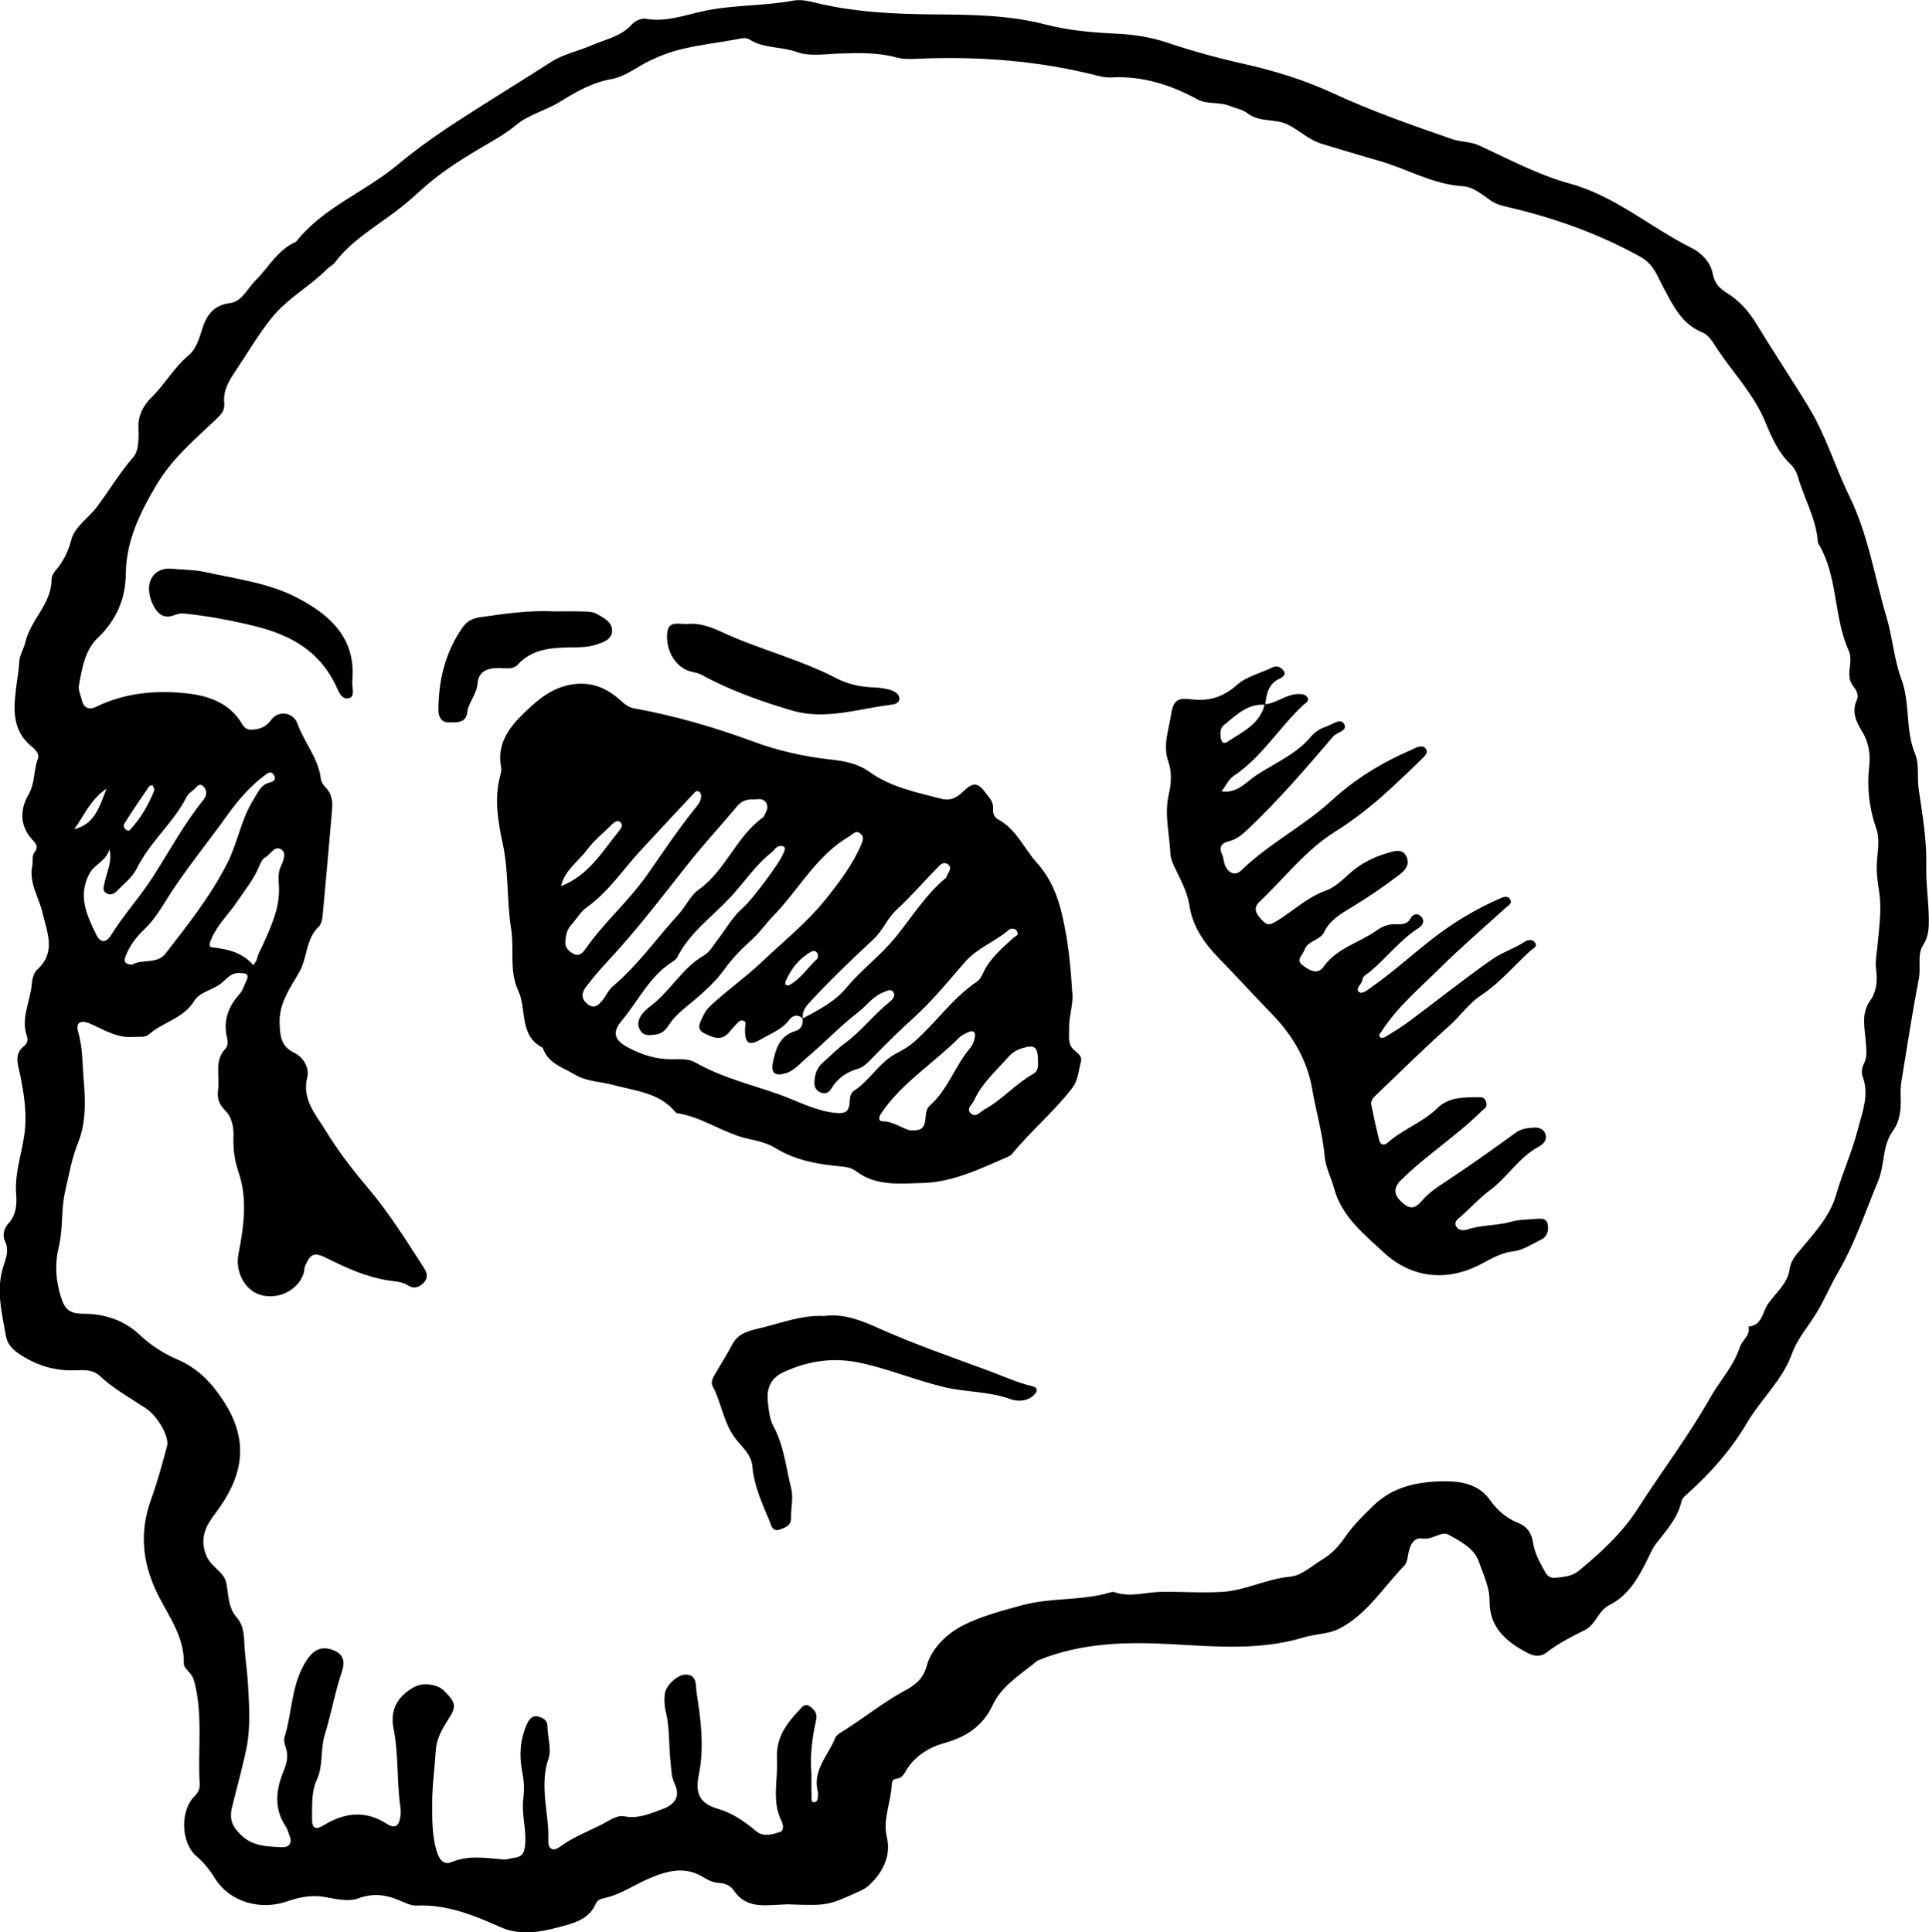 <?xml version="1.0" encoding="UTF-8"?>
<svg width="59.596mm" height="59.7mm" version="1.1" viewBox="0 0 59.596 59.7" xmlns="http://www.w3.org/2000/svg"><g id="skull"><path d="m2.291 25.62c0.624-0.152 0.771-0.66 0.999-1.253-0.528 0.362-0.699 0.858-0.999 1.253m1.677 0.05c0.019-0.012 0.039-0.019 0.052-0.034 0.324-0.356 0.569-0.763 0.743-1.211 0.017-0.042-0.03-0.109-0.048-0.165-0.037 0.012-0.092 0.012-0.11 0.038-0.259 0.379-0.52 0.757-0.762 1.146-0.05 0.081 0.001 0.194 0.123 0.225m3.863 4.149c0.051-0.084 0.098-0.132 0.109-0.187 0.031-0.161 0.12-0.294 0.184-0.439 0.255-0.571 0.528-1.149 0.496-1.792-0.011-0.227-0.038-0.429 0.064-0.646 0.074-0.158 0.177-0.404 0.009-0.51-0.21-0.132-0.331 0.155-0.495 0.247-0.086 0.048-0.134 0.143-0.174 0.242-0.167 0.417-0.451 0.76-0.699 1.129-0.259 0.384-0.606 0.707-0.791 1.14-0.037 0.086-0.111 0.249 0.008 0.264 0.465 0.059 0.914 0.133 1.287 0.552m-4.45-3.583c-0.08 0.364-0.456 0.46-0.615 0.757-0.367 0.685-0.081 1.287 0.21 1.883 0.127 0.261 0.301 0.269 0.459 0.016 0.397-0.635 0.906-1.194 1.303-1.815 0.507-0.793 0.953-1.624 1.548-2.359 0.126-0.155 0.116-0.321-0.016-0.434-0.127-0.109-0.209 0.064-0.298 0.13-0.079 0.06-0.164 0.131-0.207 0.216-0.409 0.8-1.129 1.38-1.529 2.192-0.138 0.28-0.412 0.496-0.64 0.725-0.085 0.085-0.218 0.127-0.334 0.031-0.095-0.078-0.052-0.176-0.034-0.279 0.064-0.346 0.256-0.672 0.153-1.063m0.704 3.571c0.293-0.185 0.767-0.003 1.034-0.346 0.691-0.891 1.39-1.774 1.907-2.79 0.327-0.643 0.427-1.371 0.823-1.988 0.135-0.211 0.209-0.435 0.479-0.502 0.138-0.035 0.235-0.109 0.123-0.256-0.085-0.111-0.174-0.039-0.259 0.024-0.462 0.345-0.83 0.77-1.167 1.241-0.634 0.888-1.334 1.729-1.909 2.658-0.194 0.313-0.387 0.612-0.655 0.867-0.252 0.239-0.46 0.515-0.584 0.847-0.06 0.162 0.002 0.231 0.208 0.245m20.989 24.977c0 0.271-6e-3 0.496 0.004 0.721 0.003 0.066-0.034 0.194 0.097 0.176 0.087-0.013 0.096-0.118 0.102-0.199 0.003-0.041 0.005-0.084-0.005-0.122-0.174-0.669 0.325-1.123 0.539-1.667 0.039-0.098 0.176-0.166 0.278-0.231 0.631-0.401 1.213-0.871 1.877-1.232 0.249-0.135 0.554-0.324 0.668-0.754 0.142-0.539 0.619-0.999 1.118-1.255 0.57-0.291 1.218-0.458 1.839-0.627 0.883-0.241 1.836-0.128 2.728-0.398 0.038-0.011 0.085-0.014 0.122-0.002 0.478 0.167 0.951-0.003 1.427-0.011 0.632-0.011 1.267 0.039 1.897 3.53e-4 0.717-0.043 1.368-0.403 2.097-0.469 0.351-0.032 0.681-0.341 1.01-0.542 0.281-0.17 0.496-0.4 0.688-0.681 0.246-0.358 0.565-0.67 0.878-0.976 0.61-0.596 1.408-0.746 2.201-0.748 0.504-0.001 1.056 0.081 1.406 0.59 0.206 0.299 0.512 0.554 0.836 0.683 0.33 0.132 0.442 0.346 0.486 0.632 0.051 0.336 0.217 0.613 0.375 0.9 0.079 0.143 0.172 0.191 0.346 0.173 0.248-0.026 0.488-0.047 0.689-0.212 0.689-0.566 1.351-1.177 1.827-1.923 0.733-1.149 1.565-2.233 2.235-3.423 0.298-0.529 0.731-0.979 0.921-1.575 0.069-0.215 0.334-0.349 0.263-0.625 0.425-0.033 0.434-0.456 0.604-0.701 0.238-0.343 0.606-0.627 0.667-1.071 0.034-0.246 0.167-0.402 0.312-0.577 0.441-0.533 0.929-1.041 1.127-1.728 0.197-0.684 0.495-1.332 0.672-2.025 0.137-0.535 0.353-1.045 0.151-1.608-0.049-0.135-0.035-0.284 0.035-0.418 0.11-0.212 0.072-0.429 0.058-0.657-0.027-0.434-0.164-0.873 0.141-1.297 0.186-0.259 0.225-0.604 0.177-0.942-0.037-0.263 0.025-0.525 0.047-0.787 0.043-0.517 0.125-1.037 0.055-1.561-0.039-0.29-0.092-0.57-0.083-0.877 0.011-0.373 0.115-0.772-0.017-1.147-0.218-0.624-0.291-1.254-0.215-1.919 0.041-0.356-0.013-0.735-0.216-1.067-0.183-0.3-0.338-0.606-0.167-0.977 0.064-0.137-0.001-0.291-0.094-0.403-0.146-0.174-0.153-0.358-0.126-0.572 0.023-0.18 0.042-0.391-0.029-0.546-0.479-1.062-0.325-2.301-0.944-3.321-0.01-0.016-0.01-0.04-0.012-0.06-0.059-0.722-0.433-1.347-0.626-2.028-0.037-0.132-0.123-0.266-0.223-0.361-0.379-0.36-0.582-0.836-0.771-1.293-0.349-0.844-0.97-1.495-1.468-2.231-0.129-0.191-0.257-0.451-0.481-0.542-0.649-0.263-0.901-0.834-1.205-1.392-0.184-0.337-0.292-0.714-0.704-0.942-1.304-0.722-2.684-1.212-4.128-1.545-0.178-0.041-0.338-0.085-0.5-0.195-0.265-0.18-0.537-0.424-0.857-0.443-0.933-0.055-1.731-0.543-2.603-0.788-0.574-0.161-1.161-0.347-1.74-0.516-0.431-0.127-0.722-0.435-1.09-0.611-0.367-0.176-0.856-0.054-1.217-0.333-0.169-0.131-0.368-0.156-0.551-0.231-0.33-0.137-0.701-0.039-1.004-0.205-0.833-0.454-1.704-0.729-2.663-0.678-0.14 0.007-0.286-0.018-0.423-0.053-1.814-0.464-3.658-0.602-5.523-0.525-0.224 0.009-0.461 0.023-0.673-0.035-0.585-0.16-1.173-0.145-1.768-0.125-0.446 0.015-0.932 0.097-1.329-0.047-0.48-0.175-1.015-0.102-1.46-0.387-0.119-0.077-0.277-0.028-0.421-0.001-0.542 0.099-1.092 0.162-1.628 0.288-0.346 0.081-0.683 0.202-1.017 0.361-0.401 0.19-0.773 0.501-1.194 0.575-0.607 0.107-1.107 0.399-1.602 0.705-0.436 0.27-0.955 0.387-1.345 0.712-0.367 0.306-0.779 0.521-1.181 0.761-0.611 0.366-1.208 0.75-1.737 1.232-0.256 0.233-0.517 0.462-0.793 0.671-0.658 0.497-1.382 0.914-1.893 1.589-0.06 0.079-0.162 0.124-0.234 0.197-0.543 0.547-1.24 0.911-1.731 1.529-0.407 0.511-0.732 1.068-1.091 1.606-0.213 0.318-0.401 0.616-0.361 1.007 0.024 0.23-0.09 0.349-0.251 0.502-0.656 0.623-1.347 1.201-1.829 2.007-0.521 0.871-0.948 1.739-0.961 2.771-0.01 0.789-0.295 1.431-0.881 1.992-0.379 0.362-0.471 0.93-0.567 1.448-0.027 0.147 0.057 0.316 0.094 0.474 0.058 0.244 0.244 0.287 0.425 0.198 0.911-0.446 1.878-0.529 2.857-0.416 0.666 0.077 1.296 0.311 1.664 0.94 0.092 0.157 0.198 0.189 0.347 0.175 0.229-0.022 0.401-0.094 0.558-0.307 0.225-0.307 0.687-0.228 0.812 0.131 0.204 0.581 0.646 1.059 0.717 1.696 0.011 0.092 0.077 0.193 0.145 0.261 0.195 0.194 0.224 0.431 0.203 0.682-0.093 1.095-0.189 2.19-0.292 3.284-0.011 0.118-0.042 0.266-0.12 0.341-0.317 0.305-0.354 0.722-0.472 1.104-0.055 0.177-0.136 0.319-0.232 0.477-0.26 0.427-0.526 0.865-0.505 1.406 0.015 0.376 0.032 0.707 0.449 0.908 0.284 0.137 0.48 0.458 0.402 0.772-0.168 0.672 0.284 1.163 0.557 1.611 0.374 0.614 0.827 1.214 1.302 1.771 0.662 0.778 1.197 1.638 1.747 2.49 0.103 0.159 0.133 0.304 0.009 0.447-0.132 0.151-0.31 0.22-0.493 0.102-0.201-0.13-0.423-0.124-0.644-0.161-0.647-0.109-1.247-0.371-1.827-0.662-0.411-0.206-0.526-0.203-0.712 0.21-0.032 0.072-0.022 0.162-0.048 0.238-0.175 0.524-0.785 0.826-1.335 0.664-0.494-0.146-0.781-0.728-0.68-1.254 0.161-0.84 0.292-1.69 0.005-2.531-0.121-0.355-0.172-0.71-0.157-1.084 0.012-0.311-0.044-0.621-0.277-0.852-0.178-0.177-0.233-0.382-0.2-0.616 0.062-0.43-0.134-0.907 0.242-1.286 0.056-0.057 0.062-0.203 0.04-0.295-0.134-0.542 0.025-0.988 0.392-1.389 0.091-0.101 0.128-0.251 0.191-0.377 0.133-0.267-0.043-0.255-0.225-0.261-0.238-0.008-0.371 0.176-0.519 0.299-0.27 0.225-0.684 0.28-0.858 0.562-0.337 0.549-0.964 0.651-1.399 1.034-0.123 0.109-0.308 0.065-0.471 0.079-0.502 0.044-0.901-0.213-1.325-0.401-0.312-0.139-0.48-0.052-0.39 0.256 0.147 0.502 0.129 1.015 0.173 1.521 0.054 0.631 0.064 1.293-0.171 1.876-0.203 0.502-0.287 1.009-0.406 1.523-0.131 0.565-0.058 1.143-0.194 1.703-0.132 0.544-0.099 1.071 0.084 1.617 0.135 0.401 0.334 0.457 0.706 0.459 0.633 0.004 1.238 0.206 1.702 0.646 0.345 0.328 0.752 0.588 1.152 0.757 0.661 0.279 1.089 0.744 1.449 1.3 0.815 1.257 0.591 2.336-0.253 3.458-0.284 0.376-0.503 0.744-0.288 1.299 0.146 0.378 0.562 0.507 0.626 0.872 0.064 0.363 0.06 0.756 0.308 1.037 0.26 0.294 0.231 0.645 0.254 0.965 0.025 0.366 0.082 0.729 0.103 1.091 0.039 0.671 0.085 1.366-0.049 2.015-0.125 0.605-0.298 1.208-0.444 1.814-0.092 0.379 0.022 0.604 0.283 0.855 0.363 0.35 0.808 0.35 1.249 0.374 0.219 0.012 0.346-0.115 0.246-0.36-0.038-0.095-0.061-0.2-0.117-0.283-0.374-0.553-0.301-1.14-0.071-1.699 0.11-0.267 0.161-0.49 0.067-0.756-0.033-0.093-0.062-0.21-0.035-0.298 0.249-0.799 0.206-1.681 0.705-2.412 0.2-0.293 0.444-0.413 0.777-0.291 0.315 0.116 0.413 0.318 0.287 0.69-0.215 0.635-0.326 1.297-0.524 1.932-0.143 0.459-0.042 0.948-0.241 1.379-0.181 0.392-0.145 0.802-0.153 1.208-6e-3 0.31 0.106 0.366 0.367 0.207 0.641-0.392 1.288-0.463 1.94-0.042 0.264 0.17 0.373 0.06 0.419-0.195 0.018-0.099 0.02-0.206 0.005-0.305-0.117-0.81-0.052-1.635-0.212-2.441-0.118-0.596 0.133-1.007 0.647-1.289 0.257-0.141 0.705-0.088 0.909 0.117 0.371 0.373 0.4 0.476 0.137 0.884-0.191 0.296-0.365 0.598-0.387 0.95-0.034 0.551-0.114 1.104-0.113 1.651 3.53e-4 0.48-6e-3 0.979 0.132 1.454 0.068 0.235 0.199 0.469 0.465 0.358 0.535-0.222 1.066-0.126 1.604-0.081 0.099 0.009 0.201-0.036 0.302-0.046 0.27-0.026 0.349-0.146 0.37-0.437 0.035-0.468-0.117-0.919-0.06-1.378 0.033-0.267 0.032-0.519-0.022-0.788-0.107-0.528-0.091-1.06 0.149-1.561 0.065-0.137 0.172-0.25 0.335-0.207 0.137 0.036 0.283 0.111 0.284 0.283 0.002 0.34 0.132 0.732 0.037 1.006-0.3 0.867 0.023 1.706-0.009 2.554-0.009 0.226 0.125 0.353 0.357 0.183 0.404-0.298 0.872-0.476 1.315-0.7 0.214-0.109 0.436-0.288 0.68-0.241 0.425 0.08 0.781-0.08 1.157-0.217 0.412-0.15 0.578-0.399 0.392-0.795-0.103-0.219-0.097-0.418-0.122-0.636-0.062-0.528-0.021-1.065-0.15-1.588-0.043-0.176-0.049-0.369-0.03-0.549 0.026-0.253 0.389-0.592 0.629-0.595 0.383-0.007 0.319 0.332 0.351 0.54 0.134 0.847 0.243 1.707 0.071 2.555-0.117 0.578 0.016 0.887 0.61 1.059 0.422 0.122 0.806 0.382 1.152 0.677 0.231 0.197 0.508 0.11 0.751 0.029 0.123-0.041 0.097-0.227 0.045-0.331-0.314-0.623-0.108-1.274-0.143-1.912-0.035-0.653 0.274-1.083 0.675-1.505 0.097-0.102 0.181-0.249 0.351-0.123 0.135 0.1 0.229 0.212 0.184 0.414-0.125 0.557-0.193 1.121-0.146 1.649m-0.694 4.043c-0.164 0.008-0.389 0.019-0.614 0.03-0.428 0.021-0.818-0.053-1.078-0.441-0.113-0.168-0.279-0.237-0.471-0.248-0.17-0.01-0.316-0.073-0.457-0.162-0.56-0.355-1.09-0.231-1.669 0.011-0.48 0.201-0.913 0.515-1.431 0.624-0.107 0.023-0.206 0.068-0.246 0.164-0.214 0.503-0.707 0.614-1.138 0.729-0.587 0.157-1.209 0.267-1.809-3.53e-4 -0.826-0.368-1.655-0.706-2.59-0.666-0.191 0.008-0.392-0.105-0.581-0.181-0.406-0.163-0.782-0.203-1.225-0.04-0.294 0.108-0.679 0.023-1.012-0.04-0.419-0.079-0.813 0.004-1.188 0.134-0.822 0.285-1.766 0.02-2.223-0.712-0.165-0.265-0.347-0.492-0.583-0.696-0.475-0.412-0.498-1.41-0.045-1.847 0.122-0.118 0.163-0.247 0.155-0.377-0.063-1.05 0.105-2.112-0.165-3.153-0.034-0.128-0.089-0.224-0.173-0.313-0.071-0.075-0.154-0.153-0.152-0.258 0.015-0.766-0.401-1.363-0.74-2.002-0.513-0.968-0.669-1.966-0.275-3.057 0.193-0.534 0.348-1.099 0.496-1.656 0.076-0.285-0.291-0.922-0.644-1.157-0.485-0.324-1.002-0.603-1.431-1.005-0.234-0.219-0.526-0.183-0.803-0.176-0.634 0.018-1.2-0.172-1.717-0.525-0.19-0.13-0.343-0.303-0.383-0.537-0.125-0.72-0.318-1.439-0.071-2.174 0.083-0.248 0.173-0.492 0.037-0.77-0.081-0.167-0.02-0.39 0.103-0.522 0.251-0.271 0.273-0.591 0.247-0.916-0.056-0.709 0.224-1.367 0.278-2.059 0.043-0.557-0.048-1.096-0.155-1.633-0.065-0.324-0.205-0.634 0.134-0.894 0.082-0.063 0.115-0.187 0.08-0.283-0.205-0.563 0.102-1.078 0.145-1.617 0.012-0.156 0.062-0.354 0.169-0.451 0.595-0.544 0.304-1.142 0.165-1.75-0.111-0.486-0.43-0.93-0.317-1.464 0.029-0.138-0.025-0.292 0.072-0.417 0.141-0.18 0.022-0.279-0.095-0.41-0.374-0.421-0.349-0.931-0.099-1.357 0.213-0.363 0.156-0.753 0.293-1.112 0.057-0.15-0.068-0.282-0.175-0.369-0.683-0.55-0.565-1.281-0.472-2.009 0.026-0.202 0.064-0.404 0.072-0.607 0.01-0.227 0.144-0.422 0.187-0.612 0.158-0.7 0.805-1.183 0.811-1.932 0.001-0.108 0.046-0.196 0.114-0.277 0.238-0.281 0.398-0.581 0.494-0.957 0.103-0.404 0.514-0.662 0.773-0.998 0.392-0.51 0.712-1.07 1.143-1.558 0.18-0.204 0.172-0.618 0.161-0.933-0.014-0.385 0.182-0.7 0.395-0.908 0.419-0.41 0.702-0.93 1.156-1.309 0.227-0.189 0.324-0.508 0.416-0.804 0.132-0.425 0.345-0.744 0.86-0.809 0.373-0.047 0.538-0.451 0.785-0.695 0.414-0.409 0.689-0.958 1.262-1.203 0.834-1.062 2.119-1.53 3.123-2.368 0.679-0.567 1.408-1.067 2.153-1.543 0.871-0.557 1.751-1.1 2.623-1.657 0.355-0.226 0.824-0.322 1.234-0.502 0.426-0.186 0.899-0.266 1.234-0.639 0.107-0.12 0.29-0.204 0.447-0.177 0.632 0.108 1.218-0.124 1.809-0.247 0.908-0.189 1.835-0.147 2.741-0.316 0.219-0.041 0.447 0.01 0.669 0.064 1.196 0.292 2.407 0.351 3.639 0.362 1.153 0.01 2.321 0.014 3.465 0.31 0.699 0.181 1.424 0.249 2.159 0.283 0.524 0.024 1.073 0.097 1.609 0.278 0.764 0.258 1.555 0.474 2.345 0.652 0.957 0.214 1.888 0.498 2.771 0.907 1.202 0.556 2.445 0.992 3.692 1.424 0.27 0.093 0.557 0.07 0.83 0.195 0.92 0.421 1.827 0.911 2.794 1.175 1.417 0.388 2.493 1.354 3.761 1.986 0.321 0.16 0.599 0.439 0.671 0.821 0.052 0.272 0.204 0.436 0.421 0.569 0.391 0.239 0.683 0.568 0.921 0.959 0.528 0.867 1.093 1.711 1.62 2.579 0.537 0.882 0.815 1.852 1.258 2.756 0.584 1.193 0.775 2.491 1.147 3.737 0.183 0.613 0.23 1.299 0.453 1.897 0.284 0.76 0.117 1.572 0.427 2.319 0.134 0.324 0.058 0.725 0.111 1.091 0.115 0.785 0.253 1.581 0.234 2.368-0.014 0.557 0.074 1.095 0.079 1.643 0.003 0.277-0.005 0.541-0.18 0.813-0.184 0.286-0.06 0.675-0.127 1.02-0.201 1.05-0.364 2.107-0.536 3.162-0.026 0.16-0.034 0.326-0.027 0.489 0.016 0.376-0.014 0.752-0.237 1.058-0.341 0.468-0.248 1.048-0.459 1.555-0.397 0.949-0.717 1.93-1.24 2.824-0.232 0.397-0.408 0.822-0.645 1.22-0.257 0.431-0.603 0.809-0.778 1.293-0.294 0.817-0.956 1.4-1.386 2.13-0.496 0.842-1.132 1.558-1.855 2.204-0.078 0.07-0.149 0.127-0.174 0.236-0.121 0.514-0.471 0.894-0.783 1.293-0.09 0.115-0.145 0.239-0.207 0.368-0.294 0.605-0.604 1.216-1.239 1.534-0.35 0.175-0.401 0.591-0.757 0.77-0.409 0.206-0.827 0.415-1.194 0.704-0.155 0.122-0.37 0.105-0.53 0.024-0.664-0.336-1.22-0.783-1.217-1.611 0.002-0.451-0.195-0.838-0.334-1.235-0.146-0.418-0.579-0.632-0.942-0.833-0.208-0.115-0.485 0.173-0.802 0.122-0.301-0.049-0.404 0.274-0.447 0.555-0.015 0.099-0.044 0.216-0.109 0.283-0.651 0.672-1.154 1.511-2.014 1.95-0.325 0.166-0.731 0.158-1.094 0.268-1.35 0.409-2.727 0.283-4.106 0.208-1.381-0.075-2.76-0.041-4.073 0.49-0.072 0.029-0.131 0.091-0.194 0.14-0.471 0.366-0.979 0.703-1.243 1.265-0.311 0.66-0.833 0.983-1.525 1.174-0.407 0.113-0.813 0.359-1.078 0.735-0.104 0.149-0.151 0.335-0.375 0.358-0.09 0.009-0.131 0.085-0.133 0.177-0.018 0.545-0.285 1.054-0.15 1.632 0.122 0.522-0.084 0.999-0.458 1.39-0.099 0.104-0.208 0.192-0.343 0.253-1.022 0.467-1.021 0.468-2.226 0.427" style="stroke-width:.353"/><path d="m25.275 29.51c-0.03-0.125-0.124-0.158-0.223-0.102-0.36 0.206-0.605 0.516-0.772 0.892-0.014 0.032-0.029 0.082-0.014 0.105 0.041 0.064 0.104 0.042 0.156 0.011 0.335-0.199 0.541-0.533 0.823-0.788 0.024-0.022 0.019-0.074 0.029-0.118m-7.94-2.132c0.847-0.327 1.275-1.068 1.795-1.712 0.059-0.073 0.137-0.188 0.029-0.269-0.096-0.072-0.188 0.012-0.261 0.084-0.257 0.255-0.547 0.486-0.761 0.774-0.271 0.364-0.693 0.63-0.802 1.123m14.735 5.374c-0.013-0.43-0.114-0.488-0.522-0.356-0.167 0.054-0.291 0.143-0.398 0.264-0.374 0.425-0.81 0.801-1.052 1.333-0.062 0.138-0.268 0.269-0.093 0.415 0.153 0.127 0.281-0.061 0.419-0.136 0.545-0.298 0.95-0.786 1.491-1.089 0.18-0.101 0.155-0.268 0.154-0.43m-3.954 2.168c0.318 0.023 0.423-0.055 0.464-0.255 0.035-0.174-0.002-0.375 0.156-0.515 0.559-0.495 0.773-1.231 1.25-1.785 0.075-0.088 0.116-0.219 0.137-0.336 0.018-0.103-0.028-0.213-0.171-0.154-0.112 0.047-0.234 0.099-0.316 0.183-0.793 0.797-1.778 1.396-2.418 2.352-0.075 0.112-0.071 0.23 0.038 0.231 0.362 0.004 0.646 0.241 0.862 0.279m-6.454-10.358c-0.019-0.035-0.029-0.085-0.058-0.102-0.095-0.056-0.146 0.026-0.199 0.082-0.539 0.577-1.078 1.154-1.614 1.734-0.547 0.592-0.992 1.277-1.664 1.756-0.193 0.138-0.32 0.367-0.484 0.548-0.133 0.147-0.164 0.326-0.178 0.51-0.014 0.191 0.109 0.303 0.258 0.381 0.166 0.087 0.28-0.032 0.359-0.146 0.574-0.824 1.341-1.481 1.923-2.313 0.484-0.691 0.957-1.407 1.494-2.067 0.092-0.113 0.173-0.228 0.162-0.383m1.66 0.139c-0.2-0.016-0.387 0.019-0.538 0.197-0.508 0.604-1.044 1.185-1.534 1.803-0.804 1.015-1.587 2.047-2.473 2.995-0.236 0.252-0.459 0.517-0.67 0.79-0.137 0.176-0.165 0.366 0.042 0.533 0.205 0.164 0.339 0.037 0.46-0.109 0.116-0.14 0.189-0.325 0.325-0.439 0.777-0.655 1.357-1.488 2.037-2.23 0.219-0.238 0.357-0.572 0.611-0.752 0.844-0.598 1.164-1.65 2.001-2.242 0.015-0.011 0.02-0.035 0.03-0.053 0.064-0.128 0.149-0.257 0.053-0.4-0.079-0.117-0.206-0.115-0.343-0.094m1.487 6.78c-0.151-0.161-0.318-0.115-0.423 0.026-0.22 0.296-0.555 0.415-0.85 0.588-0.406 0.238-0.528 0.151-0.519-0.327 0.001-0.079 0.056-0.18-0.029-0.225-0.111-0.059-0.183 0.041-0.252 0.114-0.07 0.075-0.141 0.149-0.204 0.229-0.246 0.31-0.551 0.148-0.781 0.035-0.285-0.14-0.082-0.4 0.001-0.588 0.062-0.14 0.188-0.25 0.311-0.362 0.478-0.43 1.012-0.812 1.466-1.244 0.669-0.636 1.403-1.221 1.984-1.947 0.413-0.516 0.816-1.045 1.084-1.66 0.062-0.143 0.118-0.273-0.032-0.379-0.135-0.095-0.219 0.039-0.319 0.097-1.02 0.588-1.557 1.639-2.346 2.449-0.224 0.23-0.406 0.501-0.648 0.722-0.315 0.287-0.617 0.582-0.871 0.939-0.252 0.353-0.592 0.666-0.921 0.944-0.294 0.249-0.602 0.464-0.81 0.797-0.09 0.143-0.214 0.249-0.389 0.273-0.184 0.026-0.375 0.061-0.49-0.143-0.106-0.188-0.035-0.359 0.083-0.508 0.075-0.095 0.173-0.175 0.27-0.249 0.594-0.455 0.954-1.153 1.619-1.54 0.189-0.11 0.301-0.322 0.438-0.501 0.256-0.335 0.464-0.712 0.79-0.991 0.25-0.215 1.097-1.342 1.21-1.619 0.015-0.038 0.037-0.073 0.052-0.111 0.022-0.059 0.029-0.131-0.04-0.153-0.053-0.017-0.129-0.013-0.175 0.016-0.067 0.041-0.109 0.119-0.173 0.168-0.504 0.391-0.848 0.929-1.277 1.389-0.566 0.607-1.265 1.095-1.65 1.863-0.025 0.051-0.082 0.092-0.133 0.125-0.715 0.449-1.065 1.215-1.583 1.834-0.3 0.359-0.222 0.597 0.21 0.826 0.421 0.223 0.868 0.363 1.35 0.36 0.247-0.001 0.505-0.028 0.723 0.098 0.804 0.463 1.705 0.676 2.566 0.979 0.564 0.198 1.093 0.498 1.714 0.574 0.375 0.046 0.47-0.034 0.489-0.359 0.007-0.121 0.024-0.254 0.139-0.328 0.49-0.316 0.77-0.87 1.297-1.145 0.193-0.101 0.374-0.203 0.548-0.354 0.68-0.593 1.192-1.359 1.95-1.869 0.079-0.053 0.137-0.156 0.178-0.247 0.207-0.46 0.584-0.772 0.943-1.101 0.056-0.051 0.164-0.073 0.124-0.177-0.049-0.127-0.197-0.126-0.258-0.074-0.43 0.37-0.985 0.562-1.367 1.003-0.507 0.586-1.002 1.192-1.573 1.711-0.435 0.394-0.853 0.803-1.259 1.222-0.146 0.151-0.286 0.307-0.479 0.363-0.352 0.101-0.618 0.295-0.808 0.601-0.073 0.117-0.168 0.183-0.305 0.14-0.154-0.049-0.231-0.17-0.224-0.327 0.011-0.23 0.072-0.443 0.257-0.603 0.231-0.2 0.443-0.426 0.689-0.606 0.513-0.375 0.896-0.887 1.388-1.283 0.085-0.068 0.195-0.186 0.091-0.31-0.077-0.092-0.176-0.018-0.274 0.016-0.339 0.12-0.531 0.418-0.798 0.623-0.562 0.431-1.045 0.948-1.584 1.402-0.214 0.181-0.398 0.417-0.686 0.492-0.306 0.08-0.428-0.025-0.365-0.335 0.086-0.424 0.208-0.831 0.696-0.98 0.18-0.055 0.247-0.2 0.223-0.385 0.49-0.265 0.998-0.52 1.357-0.955 0.465-0.561 1.054-0.989 1.518-1.561 0.499-0.615 0.923-1.305 1.542-1.822 0.029-0.024 0.041-0.07 0.058-0.107 0.048-0.107 0.15-0.223 0.011-0.322-0.129-0.091-0.231 0.011-0.315 0.098-0.424 0.439-0.827 0.9-1.274 1.315-0.289 0.27-0.425 0.643-0.711 0.908-0.683 0.633-1.354 1.278-1.985 1.964-0.128 0.14-0.23 0.289-0.188 0.493m8.305-0.91c0.079 0.402-0.099 0.799-0.085 1.209 0.007 0.204-0.041 0.427 0.089 0.596 0.106 0.139 0.333 0.211 0.273 0.433-0.073 0.272-0.081 0.564-0.266 0.806-0.56 0.734-1.278 1.323-1.858 2.038-0.037 0.045-0.098 0.074-0.154 0.099-0.84 0.366-1.702 0.779-2.603 0.799-0.67 0.016-1.438 0.113-2.059-0.362-0.132-0.101-0.286-0.134-0.457-0.149-0.712-0.064-1.407-0.181-2.037-0.568-0.236-0.145-0.528-0.22-0.804-0.277-0.762-0.158-1.398-0.65-2.164-0.79-0.04-0.007-0.095-0.009-0.115-0.034-0.494-0.613-1.244-0.663-1.921-0.847-0.4-0.109-0.825-0.102-1.203-0.327-0.376-0.224-0.826-0.345-0.984-0.825-0.744-0.377-0.484-1.186-0.757-1.766-0.285-0.606-0.118-1.275-0.216-1.887-0.142-0.879-0.073-1.767-0.26-2.641-0.139-0.647-0.259-1.324-0.107-2 0.027-0.12 0.077-0.249 0.055-0.362-0.145-0.757 0.271-1.272 0.76-1.737 0.395-0.376 0.81-0.721 1.39-0.824 0.603-0.108 1.083 0.084 1.514 0.465 0.138 0.122 0.246 0.232 0.453 0.269 1.259 0.229 2.484 0.585 3.686 1.029 0.762 0.282 1.554 0.459 2.368 0.549 0.419 0.046 0.844 0.12 1.209 0.383 0.662 0.476 1.45 0.631 2.218 0.831 0.26 0.068 0.467-0.019 0.659-0.207 0.322-0.317 0.468-0.307 0.718 0.032 0.107 0.144 0.246 0.277 0.223 0.489-0.014 0.13 0.043 0.264 0.15 0.32 0.569 0.302 0.803 0.899 1.205 1.347 0.409 0.455 0.636 0.991 0.78 1.611 0.177 0.762 0.257 1.519 0.305 2.301" style="stroke-width:.353"/><g transform="matrix(.353 0 0 -.353 39.075 21.76)"><path d="m0 0c1.049 0.082 1.871 0.897 2.952 0.9 0.316 1e-3 0.613-0.033 0.774-0.279 0.225-0.344-0.157-0.504-0.339-0.673-2.136-1.977-3.634-4.575-6.116-6.223-0.44-0.292-0.69-0.872-1.054-1.355 1.401-0.183 2.162 0.843 3.073 1.441 1.617 1.061 3.464 1.813 4.749 3.353 0.339 0.407 0.772 0.696 1.284 0.863 0.537 0.176 1.271 0.766 1.585 0.308 0.452-0.658-0.587-0.763-0.912-1.144-2.404-2.806-4.804-5.616-7.507-8.155-0.488-0.458-0.946-0.851-1.554-1.001-0.73-0.181-0.988-0.49-0.659-1.216 0.141-0.312 0.129-0.696 0.283-0.998 0.32-0.63 0.871-0.864 1.409-0.34 2.394 2.333 5.417 3.832 7.882 6.096 2.016 1.853 4.377 3.314 6.924 4.409 0.213 0.091 0.415 0.219 0.635 0.281 0.289 0.08 0.592 0.077 0.738-0.255 0.109-0.249-0.049-0.439-0.216-0.607-0.976-0.982-1.992-1.931-3.004-2.866-1.476-1.363-3.062-2.619-4.788-3.701-2.568-1.609-4.409-4.045-6.583-6.104-0.655-0.62-0.265-1.119 0.206-1.627 0.473-0.512 0.692-0.438 1.354-0.033 1.402 0.858 2.605 2.038 4.205 2.607 0.797 0.284 1.449 0.921 2.095 1.503 0.96 0.865 2.099 1.441 3.326 1.799 0.573 0.168 1.333 0.449 1.676-0.351 0.293-0.684-0.126-1.164-0.694-1.595-1.32-1.003-2.687-1.933-4.101-2.793-0.943-0.574-1.918-1.119-2.412-2.158-0.372-0.783-1.434-0.731-1.742-1.6-0.164-0.46-0.779-0.874-0.154-1.33 0.54-0.395 1.279-0.904 1.833-0.125 1.174 1.651 3.126 2.091 4.655 3.179 0.479 0.342 1.005 0.556 1.62 0.542 0.508-0.011 1.039-0.064 1.353 0.535 0.179 0.342 0.57 0.455 0.878 0.162 0.398-0.38 0.178-0.791-0.18-1.022-1.627-1.048-2.795-2.599-4.255-3.825-0.266-0.223-0.635-0.355-0.676-0.737-0.041-0.388-0.677-0.727-0.288-1.047 0.267-0.22 0.713 0.164 1.049 0.398 1.843 1.289 3.508 2.801 5.272 4.184 1.816 1.423 3.795 2.629 5.921 3.563 0.323 0.142 0.71 0.338 0.95-2e-3 0.278-0.395-0.162-0.589-0.403-0.809-1.909-1.743-3.881-3.424-5.714-5.244-1.776-1.762-3.721-3.382-5.095-5.52-0.113-0.176-0.379-0.373-0.071-0.567 0.096-0.06 0.333 0.029 0.467 0.113 0.678 0.426 1.368 0.841 2.01 1.32 2.42 1.804 4.783 3.689 7.253 5.421 0.879 0.616 1.966 0.946 2.882 1.557 0.236 0.158 0.621 0.198 0.817-0.02 0.382-0.423-0.149-0.603-0.349-0.786-1.434-1.314-2.684-2.823-4.334-3.91-1.063-0.701-1.788-1.793-2.743-2.642-2.233-1.987-4.353-4.099-6.518-6.162-0.219-0.209-0.385-0.476-0.326-0.772 0.206-1.023 0.433-2.042 0.681-3.055 0.108-0.443 0.408-0.553 0.764-0.241 1.334 1.17 3.062 1.764 4.343 3.017 1.053 1.028 2.433 0.928 3.756 0.951 0.316 6e-3 0.498-0.241 0.534-0.576 0.038-0.355-0.231-0.451-0.436-0.654-2.197-2.174-4.826-3.84-7.023-6.009-0.681-0.672-0.664-1.263-0.019-1.88 0.726-0.696 1.173-0.714 1.832 0.056 0.613 0.717 1.37 1.206 2.147 1.72 2.055 1.357 4.066 2.785 6.057 4.237 0.469 0.342 0.945 0.391 1.46 0.437 0.498 0.045 0.971-0.048 1.142-0.571 0.176-0.538-0.195-0.877-0.619-1.108-1.714-0.932-2.708-2.66-4.242-3.801-0.874-0.65-1.626-1.466-2.435-2.205-0.289-0.264-0.751-0.485-0.511-0.963 0.169-0.337 0.666-0.369 0.932-0.278 1.272 0.436 2.633 0.337 3.898 0.698 0.694 0.198 1.371 0.175 2.056 0.237 0.457 0.042 1.029 0.122 1.129-0.493 0.083-0.512-0.044-1.064-0.608-1.328-0.78-0.365-1.547-0.91-2.364-1.004-1.039-0.121-1.885-0.591-2.729-1.05-3.149-1.712-6.274-1.276-8.685 0.973-1.666 1.554-3.66 3.098-4.333 5.648-0.235 0.891-0.719 1.748-0.807 2.739-0.176 2.004-0.76 3.943-1.098 5.923-0.412 2.411-1.656 4.601-3.429 6.437-1.586 1.643-3.126 3.329-4.721 4.966-1.236 1.268-2.307 2.733-2.596 4.663-0.175 1.161-0.799 2.268-1.309 3.358-0.178 0.379-0.328 0.738-0.347 1.14-0.085 1.753-0.56 3.476-0.127 5.269 0.21 0.87 0.25 1.92-0.043 2.741-0.517 1.447 5e-3 2.735 0.21 4.078 0.189 1.233 0.497 1.583 1.697 1.431 1.611-0.204 2.862 0.159 4.103 1.267 0.822 0.734 2.051 1.006 3.083 1.517 0.402 0.199 0.706 0.023 0.927-0.22 0.369-0.406-0.045-0.641-0.326-0.777-0.973-0.472-1.12-1.356-1.223-2.278-1.559 0.143-2.538-0.911-3.61-1.761-0.362-0.288-0.336-0.72-0.286-1.125 0.04-0.322 0.221-0.59 0.569-0.358 1.312 0.875 2.854 1.533 3.283 3.292"/></g><g transform="matrix(.353 0 0 -.353 25.455 40.66)"><path d="m0 0c1.757 0.237 3.307-0.407 4.754-1.055 3.183-1.426 6.479-2.562 9.737-3.767 1.206-0.446 2.421-1.01 3.706-1.311 0.584-0.137 0.517-0.515 0.092-0.867-0.614-0.508-1.414-0.479-1.997-0.267-1.876 0.683-3.868 0.585-5.776 1.045-2.479 0.599-4.835 1.582-7.327 2.122-2.353 0.509-4.575 0.184-6.736-0.819-1.112-0.515-1.484-1.422-1.365-2.547 0.079-0.742 0.152-1.554 0.497-2.187 0.925-1.701 1.081-3.583 1.543-5.397 0.227-0.893-0.029-1.723-2e-3 -2.579 0.022-0.693-0.435-0.854-0.939-1.043-0.713-0.267-0.791 0.357-0.943 0.719-0.649 1.547-1.357 3.086-1.504 4.786-0.094 1.081-0.936 1.712-1.498 2.461-1.04 1.385-1.201 3.096-1.981 4.564-0.229 0.43 0.12 0.894 0.352 1.297 0.461 0.801 0.965 1.579 1.39 2.398 0.525 1.011 1.66 1.203 2.473 1.401 1.831 0.446 3.647 1.15 5.524 1.046"/></g><g transform="matrix(.353 0 0 -.353 21.22 19.28)"><path d="m0 0c1.151 0.129 2.184-0.294 3.175-0.752 3.24-1.495 6.74-2.338 9.916-3.997 0.977-0.51 2.061-0.75 3.181-0.794 0.516-0.02 1.048-0.075 1.538-0.226 0.363-0.112 0.814-0.347 0.79-0.8-0.021-0.417-0.531-0.473-0.821-0.509-2.838-0.352-5.673-1.345-8.542-0.502-2.739 0.805-5.442 1.765-7.963 3.141-0.378 0.206-0.773 0.211-1.146 0.349-1.323 0.487-2.024 2.058-1.832 3.42 0.138 0.975 1.054 0.649 1.704 0.67"/></g><g transform="matrix(.353 0 0 -.353 10.886 21.01)"><path d="m0 0c-0.078-0.527 0.267-1.39-0.22-1.562-0.737-0.261-0.991 0.61-1.255 1.15-1.425 2.917-3.853 4.318-6.929 5.095-1.966 0.497-3.92 0.865-5.922 1.097-0.415 0.049-0.773 0.089-1.166-0.071-0.646-0.263-1.212-0.226-1.68 0.416-0.603 0.829-0.83 2.056-0.408 2.779 0.397 0.68 1.055 0.904 1.781 0.835 0.976-0.094 1.991-0.082 2.923-0.289 2.738-0.608 5.588-0.954 8.099-2.274 2.832-1.49 5.091-3.506 4.777-7.176"/></g><g transform="matrix(.353 0 0 -.353 17.151 18.89)"><path d="m0 0c0.812 0 1.626 0.02 2.437-8e-3 0.403-0.014 0.862-0.013 1.19-0.202 0.582-0.336 1.346-0.693 1.354-1.443 0.01-0.817-0.776-1.059-1.445-1.271-0.614-0.194-1.252-0.216-1.893-0.225-1.794-0.025-3.58-0.041-4.941-1.532-0.369-0.403-0.962-0.294-1.49-0.276-1.175 0.041-1.92-0.309-2.007-1.364-0.082-0.984-0.795-1.627-0.909-2.555-0.115-0.935-0.999-0.838-1.642-0.839-0.618-2e-3 -0.873 0.516-0.87 1.098 0.013 2.582 0.588 4.989 2.075 7.162 0.416 0.607 0.919 0.851 1.56 0.944 2.182 0.316 4.366 0.63 6.581 0.511"/></g></g></svg>
